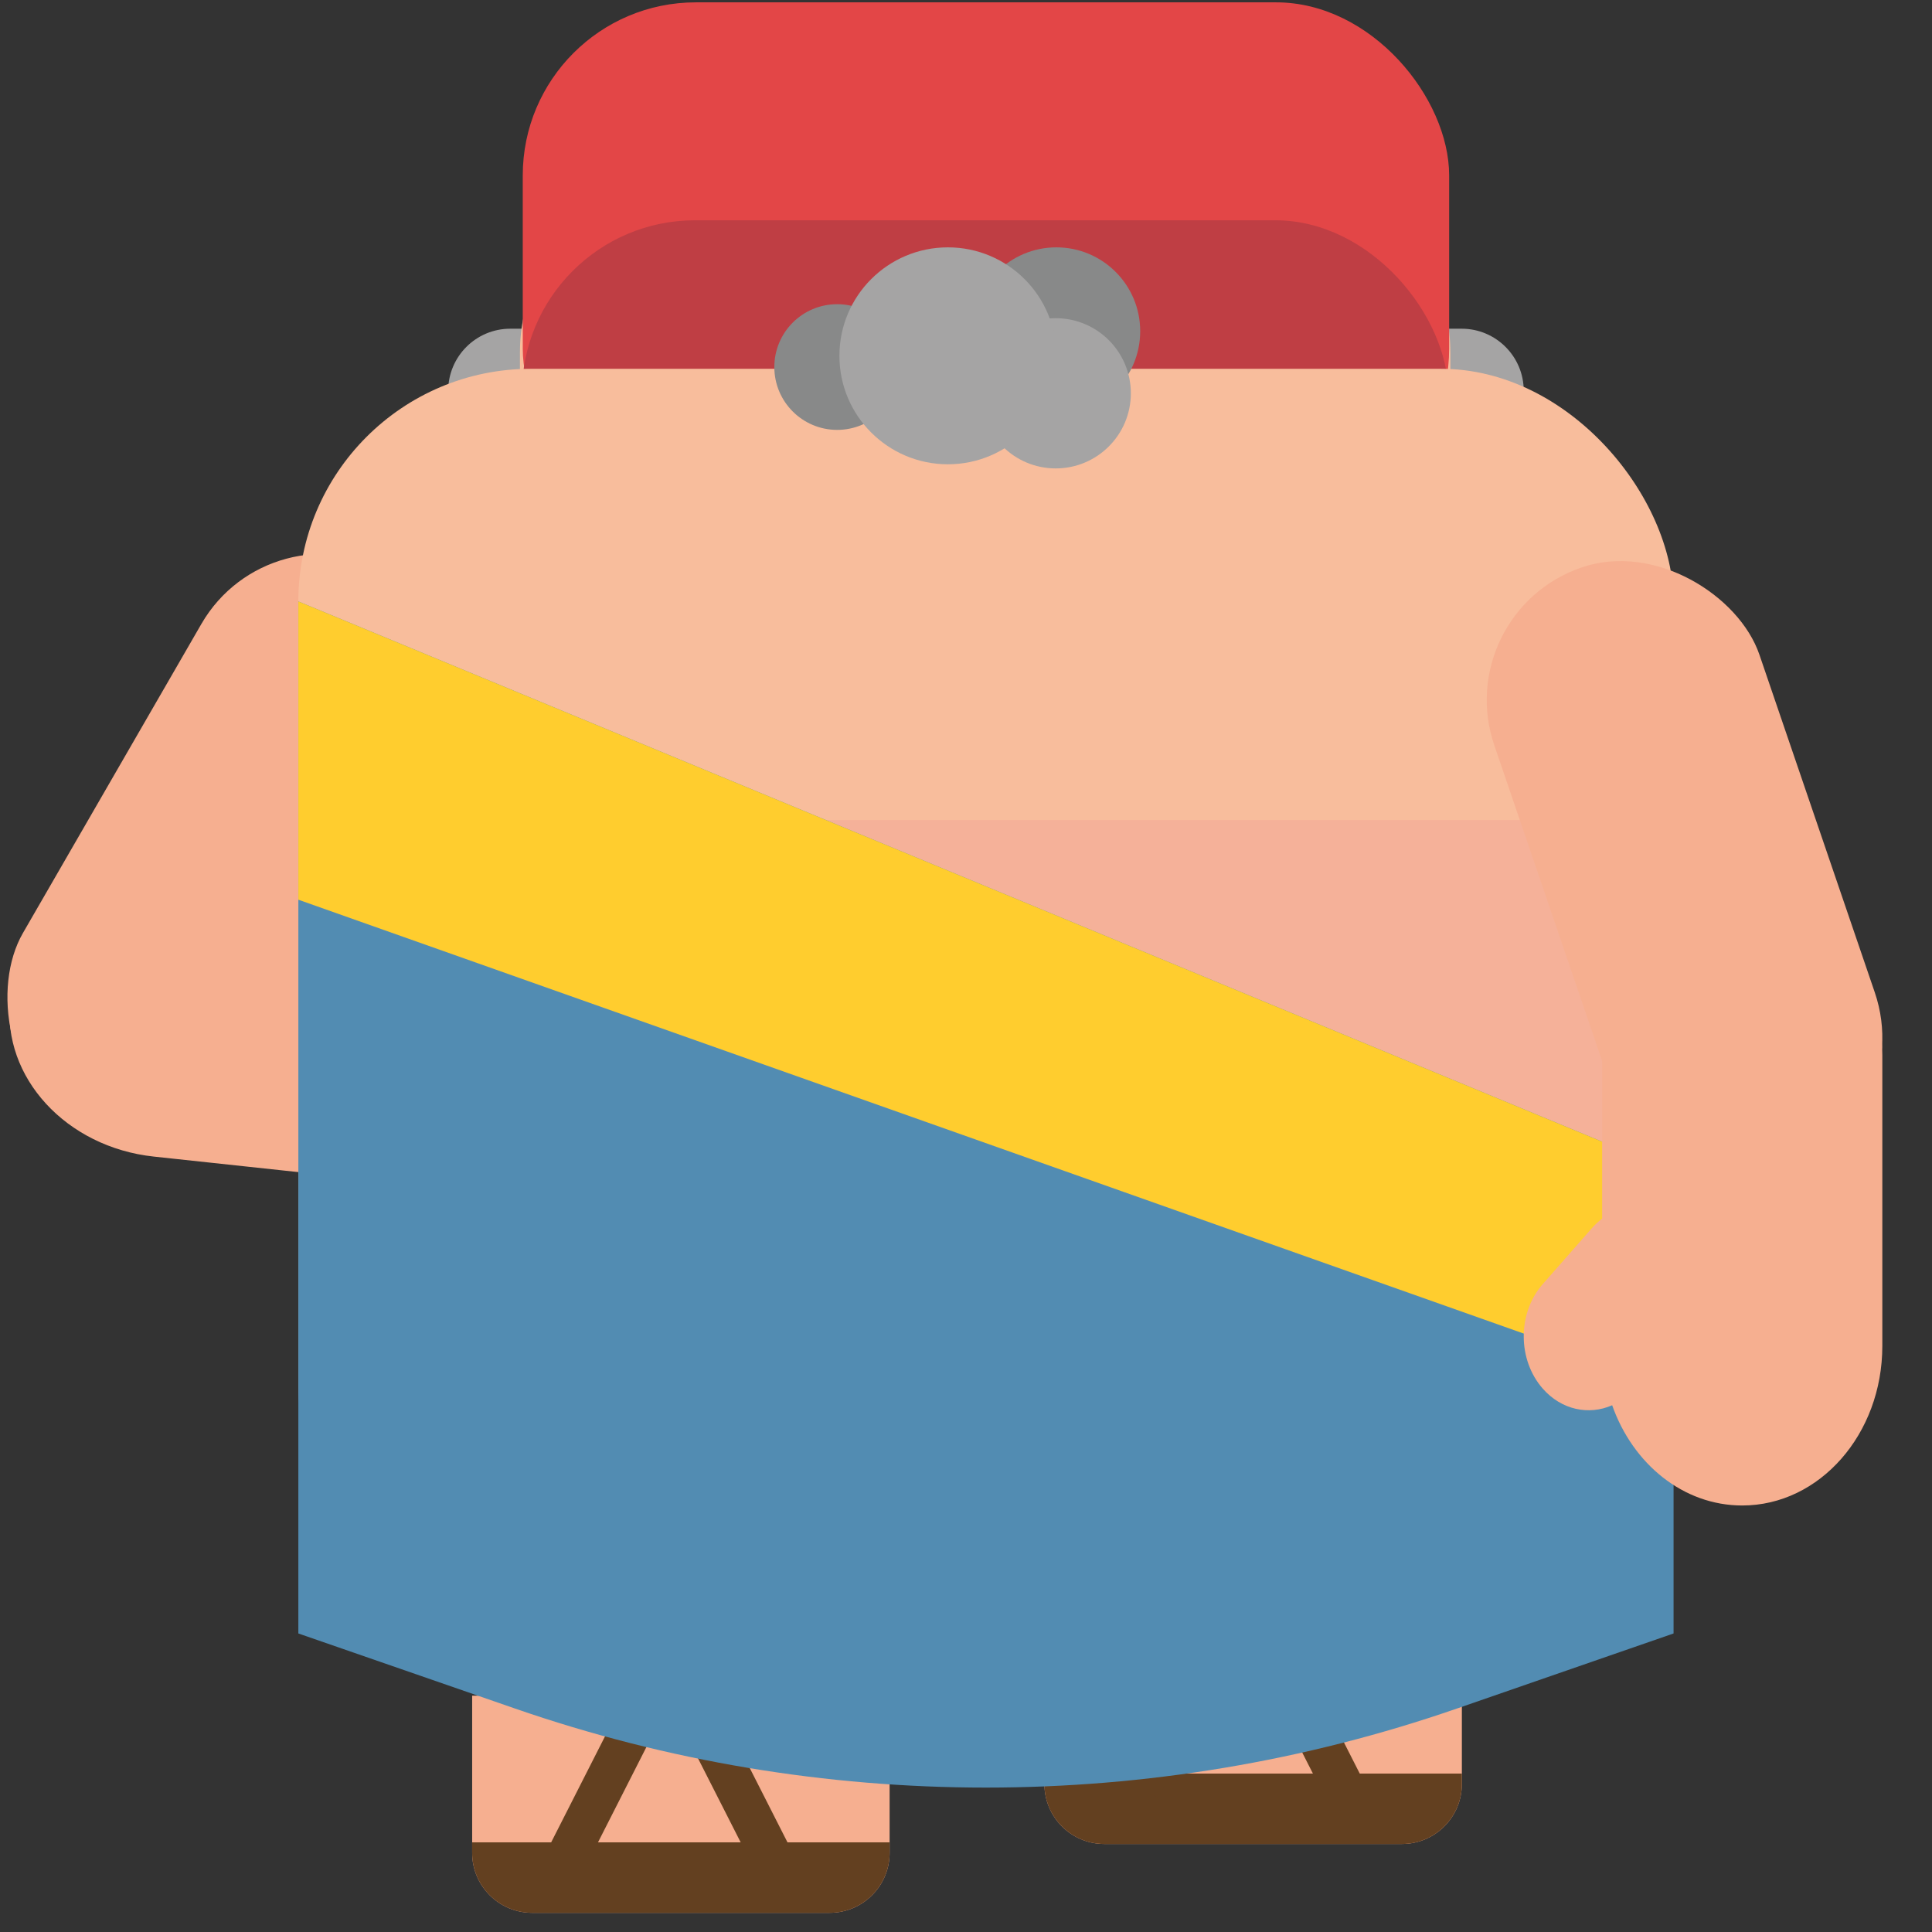 <?xml version="1.0" encoding="UTF-8"?>
<svg xmlns="http://www.w3.org/2000/svg" viewBox="0 0 1024 1024">
  <rect x="0" y="0" width="1024" height="1024" fill="#333333" stroke="none"/>
  <defs>
    <style>
      .cls-1 {
        fill: #f6af90;
      }

      .cls-2 {
        fill: #444;
      }

      .cls-3 {
        fill: #888989;
      }

      .cls-4 {
        fill: #f8bd9c;
      }

      .cls-5 {
        fill: #f5b199;
      }

      .cls-6 {
        fill: #ffcd2e;
      }

      .cls-7 {
        fill: #e34647;
      }

      .cls-8 {
        fill: #634020;
      }

      .cls-9 {
        fill: #a5a4a4;
      }

      .cls-10 {
        fill: #f4f4f4;
      }

      .cls-11 {
        fill: #bf3e44;
      }

      .cls-12 {
        fill: #528cb2;
      }
    </style>
  </defs>
  <g id="Lag_12" data-name="Lag 12">
    <path class="cls-1" d="M250.26,898.75h221.26v83.3c0,17.54-14.24,31.78-31.78,31.78h-157.71c-17.54,0-31.78-14.24-31.78-31.78v-83.3h0Z"/>
    <path class="cls-8" d="M250.26,976.5h221.26v5.55c0,17.54-14.24,31.78-31.78,31.78h-157.71c-17.54,0-31.78-14.24-31.78-31.78v-5.55h0Z"/>
    <rect class="cls-8" x="310.86" y="895.4" width="22.13" height="93.67" transform="translate(461.66 -43.62) rotate(26.93)"/>
    <rect class="cls-8" x="380.91" y="904.03" width="22.12" height="93.67" transform="translate(1172.08 1621.09) rotate(153.07)"/>
    <path class="cls-1" d="M553.56,862.27h221.26v83.3c0,17.54-14.24,31.78-31.78,31.78h-157.71c-17.54,0-31.78-14.24-31.78-31.78v-83.3h0Z"/>
    <path class="cls-8" d="M553.56,940.02h221.26v5.55c0,17.54-14.24,31.78-31.78,31.78h-157.71c-17.54,0-31.78-14.24-31.78-31.78v-5.55h0Z"/>
    <rect class="cls-8" x="614.16" y="858.93" width="22.13" height="93.67" transform="translate(478.03 -184.95) rotate(26.93)"/>
    <rect class="cls-8" x="684.21" y="867.55" width="22.13" height="93.67" transform="translate(1729.27 1414.73) rotate(153.07)"/>
  </g>
  <g id="Lag_2" data-name="Lag 2">
    <path class="cls-9" d="M270.46,174.22h504.24c18.16,0,32.91,14.74,32.91,32.91v249.72c0,99.03-80.4,179.44-179.44,179.44h-211.18c-99.03,0-179.44-80.4-179.44-179.44v-249.72c0-18.16,14.74-32.91,32.91-32.91Z"/>
    <path class="cls-4" d="M768.71,186.52c-.08-53.11-45.35-96.12-101.17-96.12h-290.78c-55.82,0-101.09,43.01-101.17,96.12l-.24,161.3c-.05,35.56,20.51,68.26,53.48,85.02l22.38,11.38c15.33,7.79,28.28,19.21,37.62,33.15l8.7,12.99c18.58,27.73,50.75,44.52,85.32,44.52h78.6c34.57,0,66.74-16.79,85.32-44.52l8.7-12.99c9.34-13.94,22.3-25.36,37.62-33.15l22.38-11.38c32.97-16.77,53.53-49.46,53.48-85.02l-.24-161.3Z"/>
  </g>
  <g id="Lag_14" data-name="Lag 14">
    <rect class="cls-7" x="277.07" y="1.24" width="491.01" height="275.33" rx="91.76" ry="91.76"/>
    <rect class="cls-11" x="276.64" y="116.75" width="491.01" height="275.33" rx="91.76" ry="91.76"/>
  </g>
  <g id="Lag_5" data-name="Lag 5">
    <path class="cls-10" d="M307.06,478.54l13.38,24.1c11.13,20.05,37.24,27.72,58.32,17.13l146.69-73.71c21.08-10.59,29.14-35.43,18.01-55.49l-13.38-24.1c-11.13-20.05-37.24-27.72-58.32-17.13l-146.69,73.71c-21.08,10.59-29.14,35.43-18.01,55.49Z"/>
    <path class="cls-10" d="M737.23,478.54l-13.38,24.1c-11.13,20.05-37.24,27.72-58.32,17.13l-146.69-73.71c-21.08-10.59-29.14-35.43-18.01-55.49l13.38-24.1c11.13-20.05,37.24-27.72,58.32-17.13l146.69,73.71c21.08,10.59,29.14,35.43,18.01,55.49Z"/>
  </g>
  <g id="Lag_6" data-name="Lag 6">
    <ellipse class="cls-2" cx="432.17" cy="292.11" rx="30.39" ry="37.69"/>
    <ellipse class="cls-2" cx="597.34" cy="292.11" rx="30.39" ry="37.69"/>
  </g>
  <g id="Layer_12" data-name="Layer 12">
    <rect class="cls-1" x="49.51" y="280.92" width="148.5" height="337.62" rx="74.25" ry="74.25" transform="translate(241.44 -1.63) rotate(30)"/>
    <path class="cls-1" d="M221.49,447.03l-32.25,22.73c-2.1,1.48-3.96,3.11-5.6,4.87l-86.29-9.27c-46.41-4.98-87.58,24.03-91.96,64.8h0c-4.38,40.77,29.69,77.87,76.1,82.85l153.42,16.48c46.41,4.98,87.58-24.03,91.96-64.8h0c3.34-31.08-15.68-60.01-45.47-74.22,6.72-11.67,5.36-26.42-4.84-37.52h0c-13.77-15-38.43-17.64-55.08-5.92Z"/>
  </g>
  <g id="Lag_7" data-name="Lag 7">
    <rect class="cls-4" x="158.13" y="195.47" width="728.89" height="663.53" rx="123.29" ry="123.29"/>
    <g id="Lag_16" data-name="Lag 16">
      <rect class="cls-5" x="159.06" y="434.61" width="726.75" height="226.69" rx="54.66" ry="54.66"/>
    </g>
    <path class="cls-12" d="M887.03,865.77l-114.8,39.78c-161.25,55.88-338.05,55.88-499.3,0l-114.8-39.78V318.76l274.04,113.55,454.85,188.48v244.99Z"/>
  </g>
  <g id="Lag_13" data-name="Lag 13">
    <polygon class="cls-6" points="158.13 476.86 887.03 734.94 887.03 620.79 158.13 318.76 158.13 476.86"/>
  </g>
  <g id="Layer_13" data-name="Layer 13">
    <rect class="cls-1" x="818.58" y="291.68" width="148.5" height="337.62" rx="74.25" ry="74.25" transform="translate(1886.59 607.66) rotate(161.14)"/>
    <path class="cls-1" d="M817.69,680.6l26.04-29.64c1.69-1.93,3.52-3.61,5.44-5.05v-86.79c0-46.68,33.24-84.51,74.25-84.51h0c41.01,0,74.25,37.84,74.25,84.51v154.31c0,46.68-33.24,84.51-74.25,84.51h0c-31.26,0-57.99-22-68.94-53.13-12.33,5.44-26.85,2.51-36.79-8.82h0c-13.44-15.3-13.44-40.1,0-55.39Z"/>
  </g>
  <g id="Lag_19" data-name="Lag 19">
    <circle class="cls-3" cx="559.89" cy="175.54" r="44.44"/>
    <circle class="cls-3" cx="443.72" cy="194.54" r="33.31"/>
    <circle class="cls-9" cx="559.56" cy="208.46" r="39.81"/>
    <circle class="cls-9" cx="502.4" cy="188.59" r="57.49"/>
  </g>
</svg>